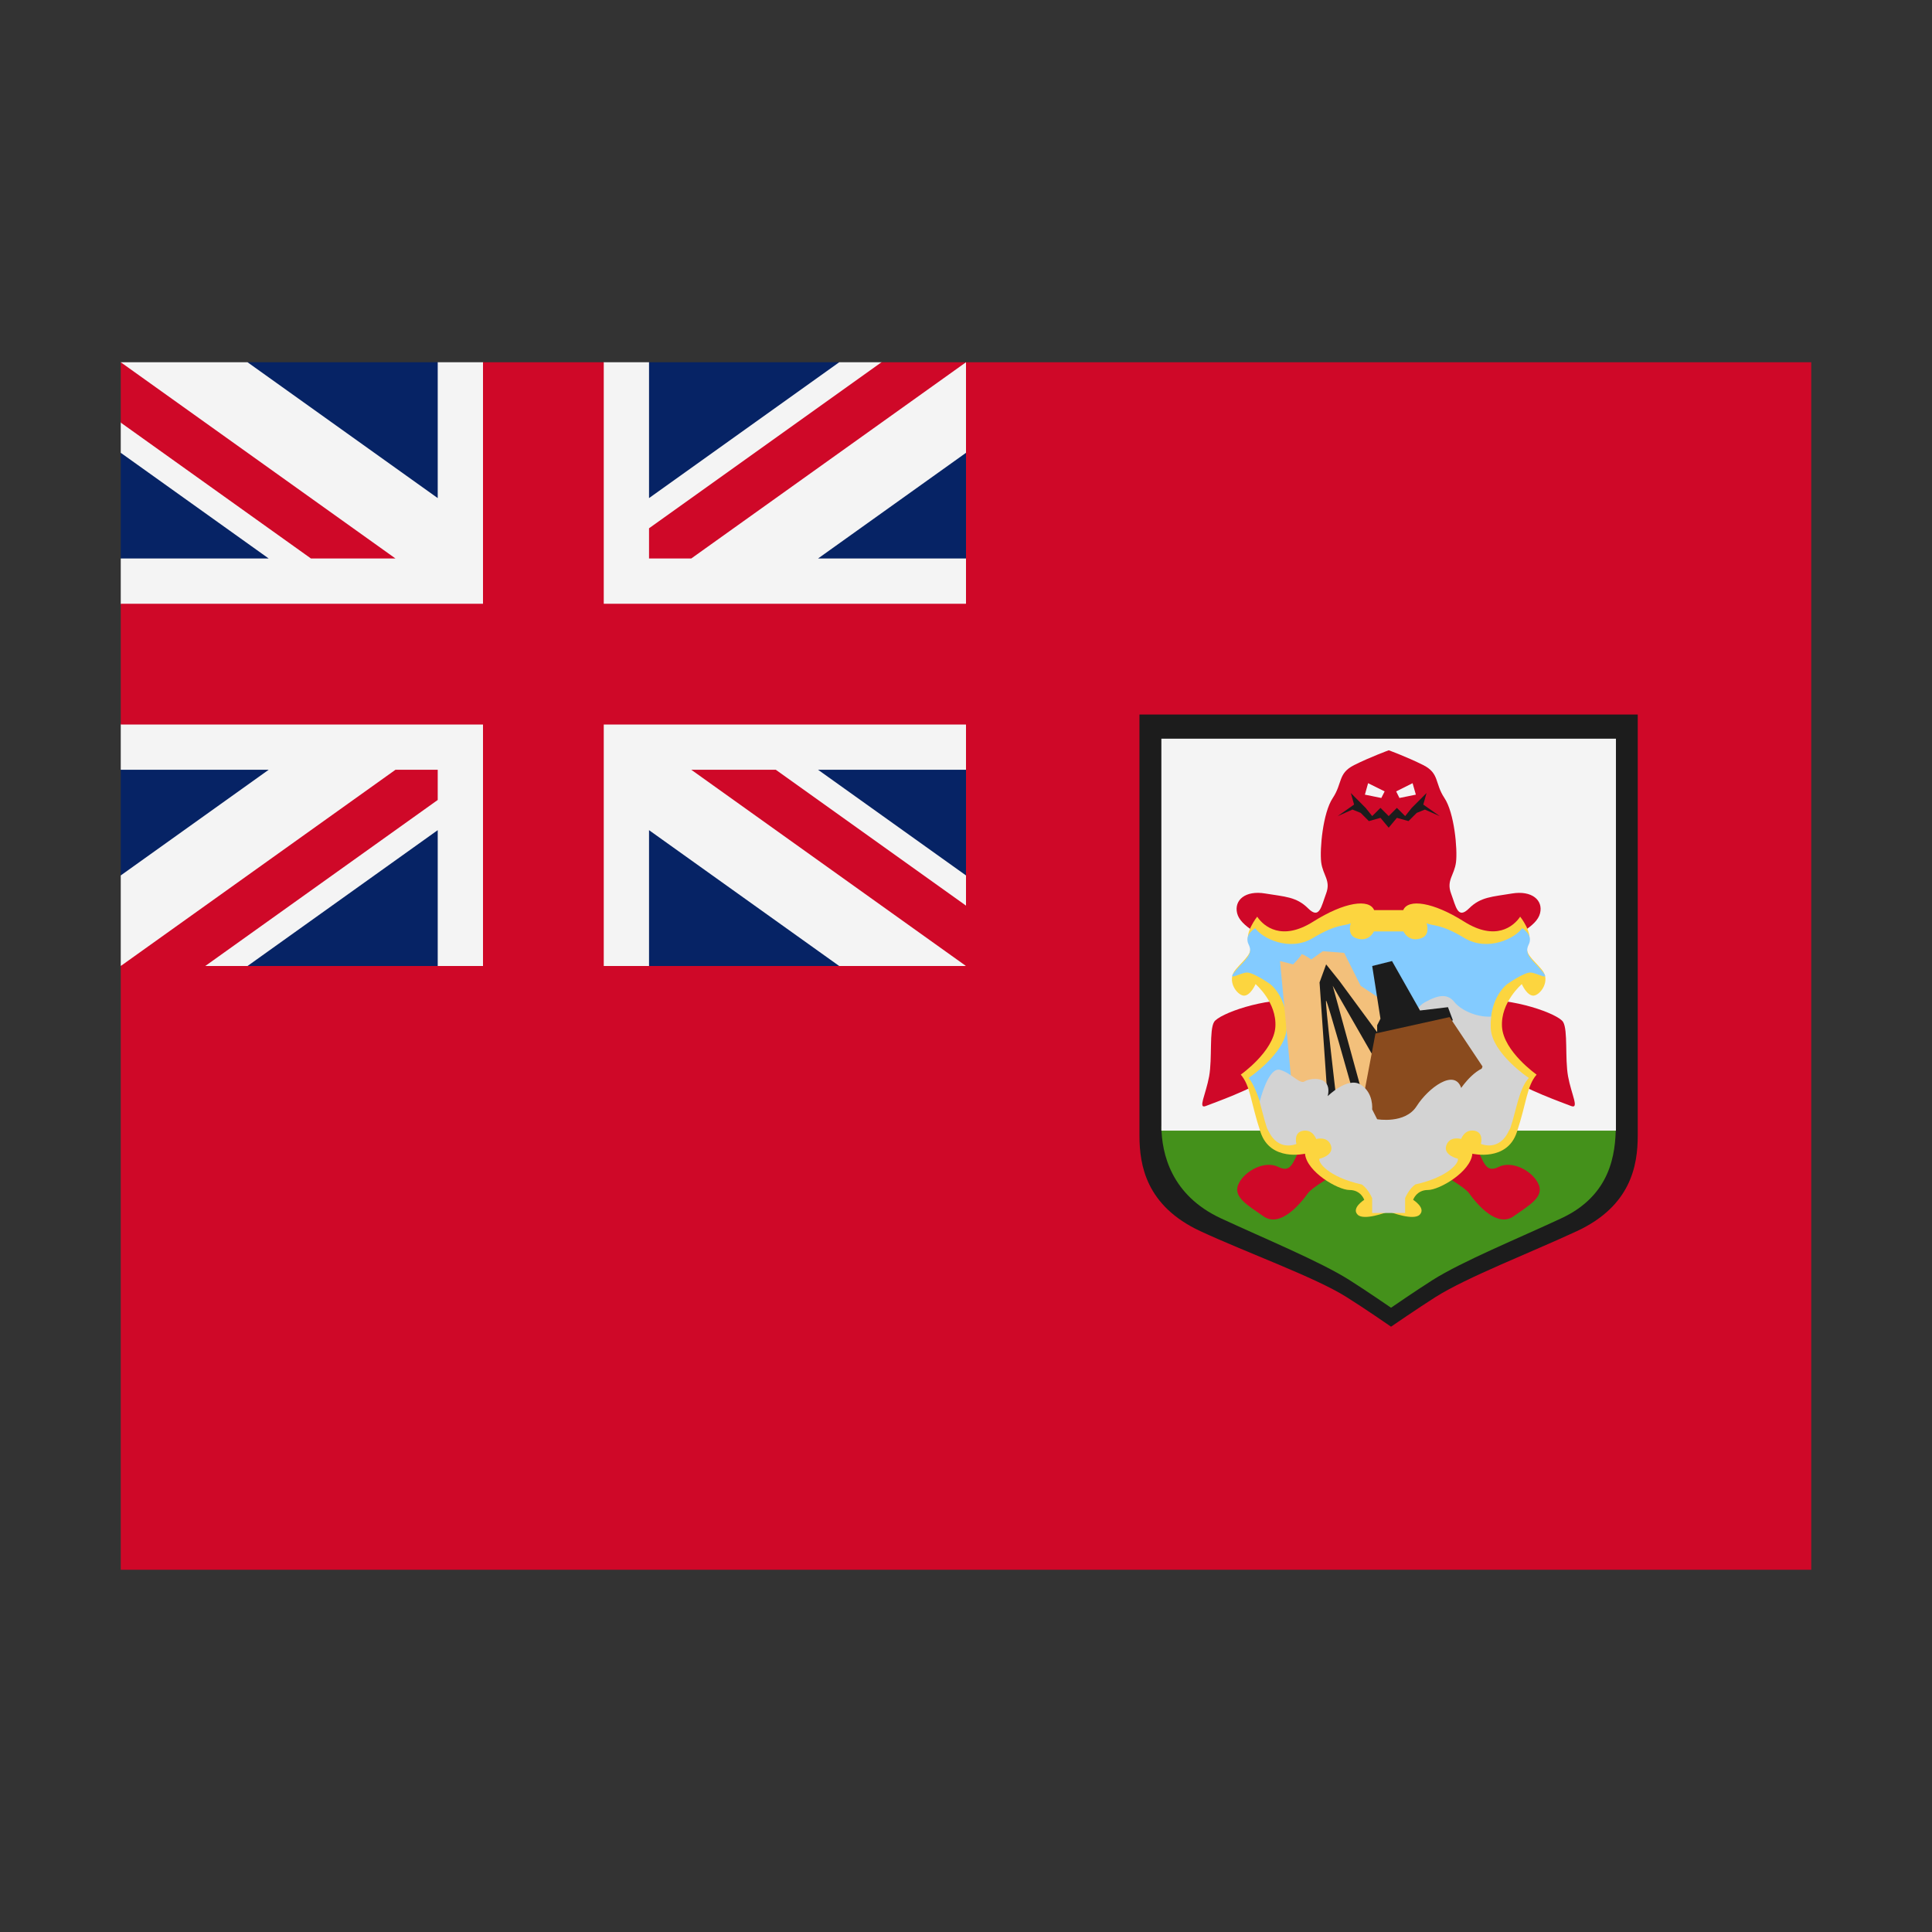 <svg width="32" height="32" viewBox="0 0 32 32" xmlns="http://www.w3.org/2000/svg">
  <rect x="0" y="0" width="32" height="32" fill="#333333" stroke="none"/>
  <polygon fill="#CF0828" points="16,6 30,6 30,26 2,26 2,16" />
  <polygon fill="#062365" points="4.1,6 7.25,6 9,7 10.75,6 13.9,6 16,7.5 16,9.25 15,11 16,12.75 16,14.5 13.9,16 10.75,16 9,15 7.25,16 4.1,16 2,14.5 2,12.75 3,11 2,9.25 2,7.5" />
  <polygon fill="#F4F4F4" points="16,6 15.3,6.25 14.6,6 13.9,6 10.75,8.25 10.75,6 10,6 9,6.5 8,6 7.25,6 7.25,8.25 4.1,6 2,6 2.25,6.5 2,7 2,7.5 4.45,9.25 2,9.25 2,10 2.5,11 2,12 2,12.75 4.45,12.75 2,14.5 2,16 2.7,15.75 3.4,16 4.1,16 7.25,13.75 7.25,16 8,16 9,15.5 10,16 10.75,16 10.75,13.75 13.9,16 16,16 15.75,15.5 16,15 16,14.5 13.55,12.75 16,12.75 16,12 15.5,11 16,10 16,9.25 13.55,9.25 16,7.5" />
  <path fill="#CF0828" d="M7.25,12.75h-0.7L2,16h1.4l3.85-2.75V12.75z M11.45,12.75L16,16v-1l-3.15-2.25H11.45z M10.75,9.25h0.7L16,6h-1.4l-3.85,2.75V9.25z M5.15,9.25L2,7V6l4.55,3.25H5.15z M16,12h-6v4H8v-4H2v-2h6V6h2v4h6V12z" />
  <path fill="#1c1c1c" d="M18.873,11.835v6.975c0,0.491,0.112,1.165,1.009,1.582c0.764,0.355,1.902,0.764,2.42,1.091c0.29,0.181,0.738,0.491,0.738,0.491s0.448-0.308,0.737-0.491c0.518-0.328,1.576-0.736,2.34-1.091c0.898-0.417,1.009-1.091,1.009-1.582v-6.975H18.873z" />
  <path fill="#44911B" d="M19.236,18.656c0.005,0.457,0.165,1.141,0.985,1.523c0.715,0.332,1.644,0.715,2.129,1.022c0.271,0.171,0.69,0.459,0.69,0.459s0.419-0.288,0.689-0.459c0.485-0.307,1.417-0.689,2.131-1.022c0.821-0.382,0.898-1.067,0.903-1.523C26.764,18.656,19.236,18.656,19.236,18.656z" />
  <path fill="#f4f4f4" d="M19.236,12.235h7.529v6.492h-7.529L19.236,12.235z" />
  <path fill="#CF0828" d="M25.972,17.828c-0.054-0.3,0-0.764-0.082-0.901c-0.082-0.136-0.845-0.408-1.391-0.355c-0.545,0.055-0.164-0.681,0.218-0.872c0.382-0.192,0.737-0.355,0.791-0.573c0.055-0.218-0.137-0.382-0.464-0.328c-0.328,0.055-0.518,0.055-0.71,0.245c-0.191,0.191-0.218-0.027-0.3-0.245c-0.081-0.218,0.054-0.3,0.082-0.518c0.027-0.218-0.028-0.819-0.192-1.064c-0.163-0.245-0.079-0.408-0.351-0.545c-0.273-0.137-0.571-0.245-0.571-0.245s-0.3,0.109-0.573,0.245c-0.272,0.137-0.191,0.3-0.354,0.545c-0.164,0.245-0.218,0.846-0.192,1.064c0.028,0.218,0.163,0.301,0.082,0.518c-0.082,0.218-0.109,0.436-0.3,0.245c-0.192-0.191-0.382-0.191-0.71-0.245c-0.327-0.055-0.518,0.109-0.464,0.328c0.054,0.218,0.408,0.382,0.791,0.573c0.382,0.191,0.763,0.927,0.218,0.872c-0.546-0.054-1.309,0.218-1.391,0.355c-0.082,0.137-0.028,0.601-0.082,0.901c-0.055,0.3-0.191,0.545-0.055,0.491c0.137-0.054,0.764-0.272,1.065-0.491c0.3-0.218,0.655,0.873,0.518,1.145c-0.138,0.272-0.164,0.464-0.382,0.355c-0.218-0.109-0.545,0.055-0.655,0.273c-0.109,0.218,0.136,0.354,0.409,0.545c0.272,0.192,0.599-0.191,0.736-0.382c0.136-0.192,1.336-0.791,1.336-0.791s1.198,0.599,1.334,0.791c0.137,0.191,0.463,0.573,0.736,0.382c0.272-0.191,0.518-0.327,0.408-0.545c-0.109-0.218-0.436-0.382-0.655-0.273c-0.218,0.109-0.245-0.082-0.383-0.355c-0.135-0.272,0.218-1.364,0.518-1.145c0.301,0.218,0.928,0.436,1.065,0.491C26.163,18.373,26.027,18.128,25.972,17.828z" />
  <path fill="#FCD53F" d="M25.206,16.3c0,0,0.082,0.191,0.191,0.191c0.108,0,0.301-0.245,0.137-0.435c-0.163-0.192-0.301-0.273-0.218-0.436c0.081-0.164-0.137-0.437-0.137-0.437c-0.109,0.163-0.409,0.409-0.928,0.082c-0.518-0.327-0.928-0.382-1.009-0.191h-0.482c-0.081-0.191-0.491-0.136-1.009,0.191s-0.819,0.082-0.928-0.082c0,0-0.218,0.273-0.137,0.437c0.082,0.163-0.055,0.245-0.218,0.436c-0.164,0.191,0.028,0.435,0.137,0.435c0.109,0,0.191-0.191,0.191-0.191s0.354,0.3,0.328,0.709c-0.028,0.408-0.573,0.79-0.573,0.79c0.164,0.191,0.164,0.465,0.328,0.955c0.163,0.491,0.736,0.355,0.736,0.355c0.028,0.301,0.546,0.601,0.736,0.601c0.192,0,0.245,0.163,0.245,0.163s-0.218,0.137-0.109,0.246c0.102,0.102,0.469-0.036,0.514-0.053c0.045,0.017,0.411,0.155,0.514,0.053c0.109-0.11-0.109-0.246-0.109-0.246s0.054-0.163,0.245-0.163c0.19,0,0.709-0.301,0.736-0.601c0,0,0.573,0.137,0.736-0.355c0.164-0.491,0.164-0.764,0.328-0.955c0,0-0.545-0.382-0.573-0.79C24.852,16.6,25.206,16.3,25.206,16.3z" />
  <path fill="#83CBFF" d="M25.538,16.081c-0.164-0.191-0.3-0.273-0.218-0.436c0.082-0.164-0.109-0.272-0.109-0.272c-0.109,0.164-0.565,0.397-0.954,0.164c-0.409-0.246-0.518-0.192-0.628-0.246c0,0,0.067,0.19-0.082,0.246c-0.218,0.082-0.301-0.11-0.301-0.11h-0.49c0,0-0.082,0.192-0.301,0.11c-0.148-0.056-0.082-0.246-0.082-0.246c-0.11,0.055-0.218,0-0.628,0.246c-0.389,0.233-0.845,0-0.954-0.164c0,0-0.192,0.109-0.109,0.272c0.082,0.163-0.055,0.245-0.218,0.436c-0.164,0.191,0.082,0.027,0.191,0.027S21.038,16.3,21.038,16.3s0.3,0.218,0.272,0.737c-0.021,0.409-0.628,0.817-0.628,0.817c0.163,0.192,0.327,0.874,0.327,0.874c0.164,0.355,3.705-1.282,3.682-1.691C24.665,16.518,24.964,16.3,24.964,16.3s0.273-0.192,0.382-0.192C25.456,16.109,25.702,16.272,25.538,16.081z" />
  <path fill="#D3D3D3" d="M24.692,17.037c-0.004-0.072-0.001-0.139,0.006-0.199c-0.259,0.015-0.513-0.121-0.606-0.238c-0.109-0.136-0.245-0.136-0.491,0c-0.245,0.137-0.245,0.518-0.245,0.518v0.055l1.5,0.981l0.432-0.259c0.011-0.015,0.02-0.029,0.032-0.042C25.319,17.854,24.714,17.446,24.692,17.037z" />
  <path fill="#F3C07B" d="M21.201,15.918l0.191,2.018l0.872,0.655l0.901-0.737l-0.191-0.572l-0.109-0.736l-0.328-0.218l-0.273-0.545l-0.354-0.028l-0.191,0.136c0,0-0.164-0.109-0.164-0.082s-0.137,0.164-0.137,0.164S21.201,15.918,21.201,15.918z" />
  <path fill="#1c1c1c" d="M22.728,16l0.328-0.082l0.464,0.819l0.463-0.055L24.065,16.9l-1.255,0.409v-0.328l0.055-0.108L22.728,16z" />
  <path fill="#1c1c1c" d="M21.856,16.272l0.136,1.965l0.137-0.082c0,0-0.191-1.609-0.164-1.582c0.027,0.028,0.409,1.391,0.409,1.391l0.164,0.055l-0.464-1.692l0.736,1.282l0.136-0.328l-0.763-1.036l-0.218-0.272C21.965,15.973,21.856,16.272,21.856,16.272z" />
  <path fill="#8A4B1E" d="M22.782,17.118l1.228-0.272l0.545,0.818L24.338,18.29c0,0-0.928,0.464-0.954,0.491c-0.028,0.027-0.901-0.082-0.901-0.082L22.782,17.118z" />
  <path fill="#D3D3D3" d="M24.201,18.865c0,0,0.055-0.164,0.218-0.137c0.163,0.027,0.109,0.218,0.109,0.218s0.3,0.138,0.464-0.218c0.011-0.016,0.02-0.034,0.027-0.054c0.099-0.295,0.137-0.627,0.3-0.819c0,0-0.015-0.009-0.041-0.029c-0.145,0.059-0.259,0.139-0.259,0.139s0-0.245-0.272-0.3c-0.272-0.055-0.545,0.355-0.545,0.355c-0.109-0.327-0.546,0-0.737,0.3c-0.19,0.301-0.655,0.218-0.655,0.218l-0.083-0.164c0,0,0.029-0.272-0.19-0.409c-0.218-0.136-0.546,0.191-0.546,0.191c0.082-0.355-0.3-0.301-0.381-0.245c-0.082,0.054-0.218-0.137-0.409-0.191c-0.143-0.041-0.271,0.269-0.337,0.53c0.039,0.137,0.072,0.285,0.118,0.425c0.007,0.02,0.016,0.038,0.027,0.054c0.164,0.355,0.464,0.218,0.464,0.218s-0.054-0.191,0.109-0.218c0.164-0.027,0.218,0.137,0.218,0.137s0.191-0.055,0.245,0.109c0.054,0.164-0.191,0.218-0.191,0.218c-0.027,0.054,0.136,0.3,0.704,0.427c0.108,0.077,0.169,0.226,0.169,0.226v0.245h0.546v-0.245c0,0,0.059-0.149,0.169-0.228c0.568-0.127,0.731-0.372,0.704-0.427c0,0-0.245-0.055-0.191-0.218C24.01,18.809,24.201,18.865,24.201,18.865z" />
  <path fill="#f4f4f4" d="M22.66,12.972l0.274,0.136l-0.055,0.109l-0.272-0.055C22.607,13.163,22.66,12.972,22.66,12.972z M23.397,12.972l-0.272,0.136l0.054,0.109l0.272-0.055L23.397,12.972z" />
  <path fill="#1c1c1c" d="M23.574,13.326l0.054-0.191l-0.245,0.246l-0.109,0.136l-0.137-0.136l-0.136,0.136l-0.136-0.136l-0.137,0.136l-0.109-0.136l-0.245-0.246l0.054,0.191l-0.273,0.192l0.246-0.109l0.136,0.055l0.136,0.136l0.192-0.054l0.136,0.163l0.136-0.163l0.192,0.054l0.136-0.136l0.136-0.055l0.246,0.109L23.574,13.326z" />
</svg>